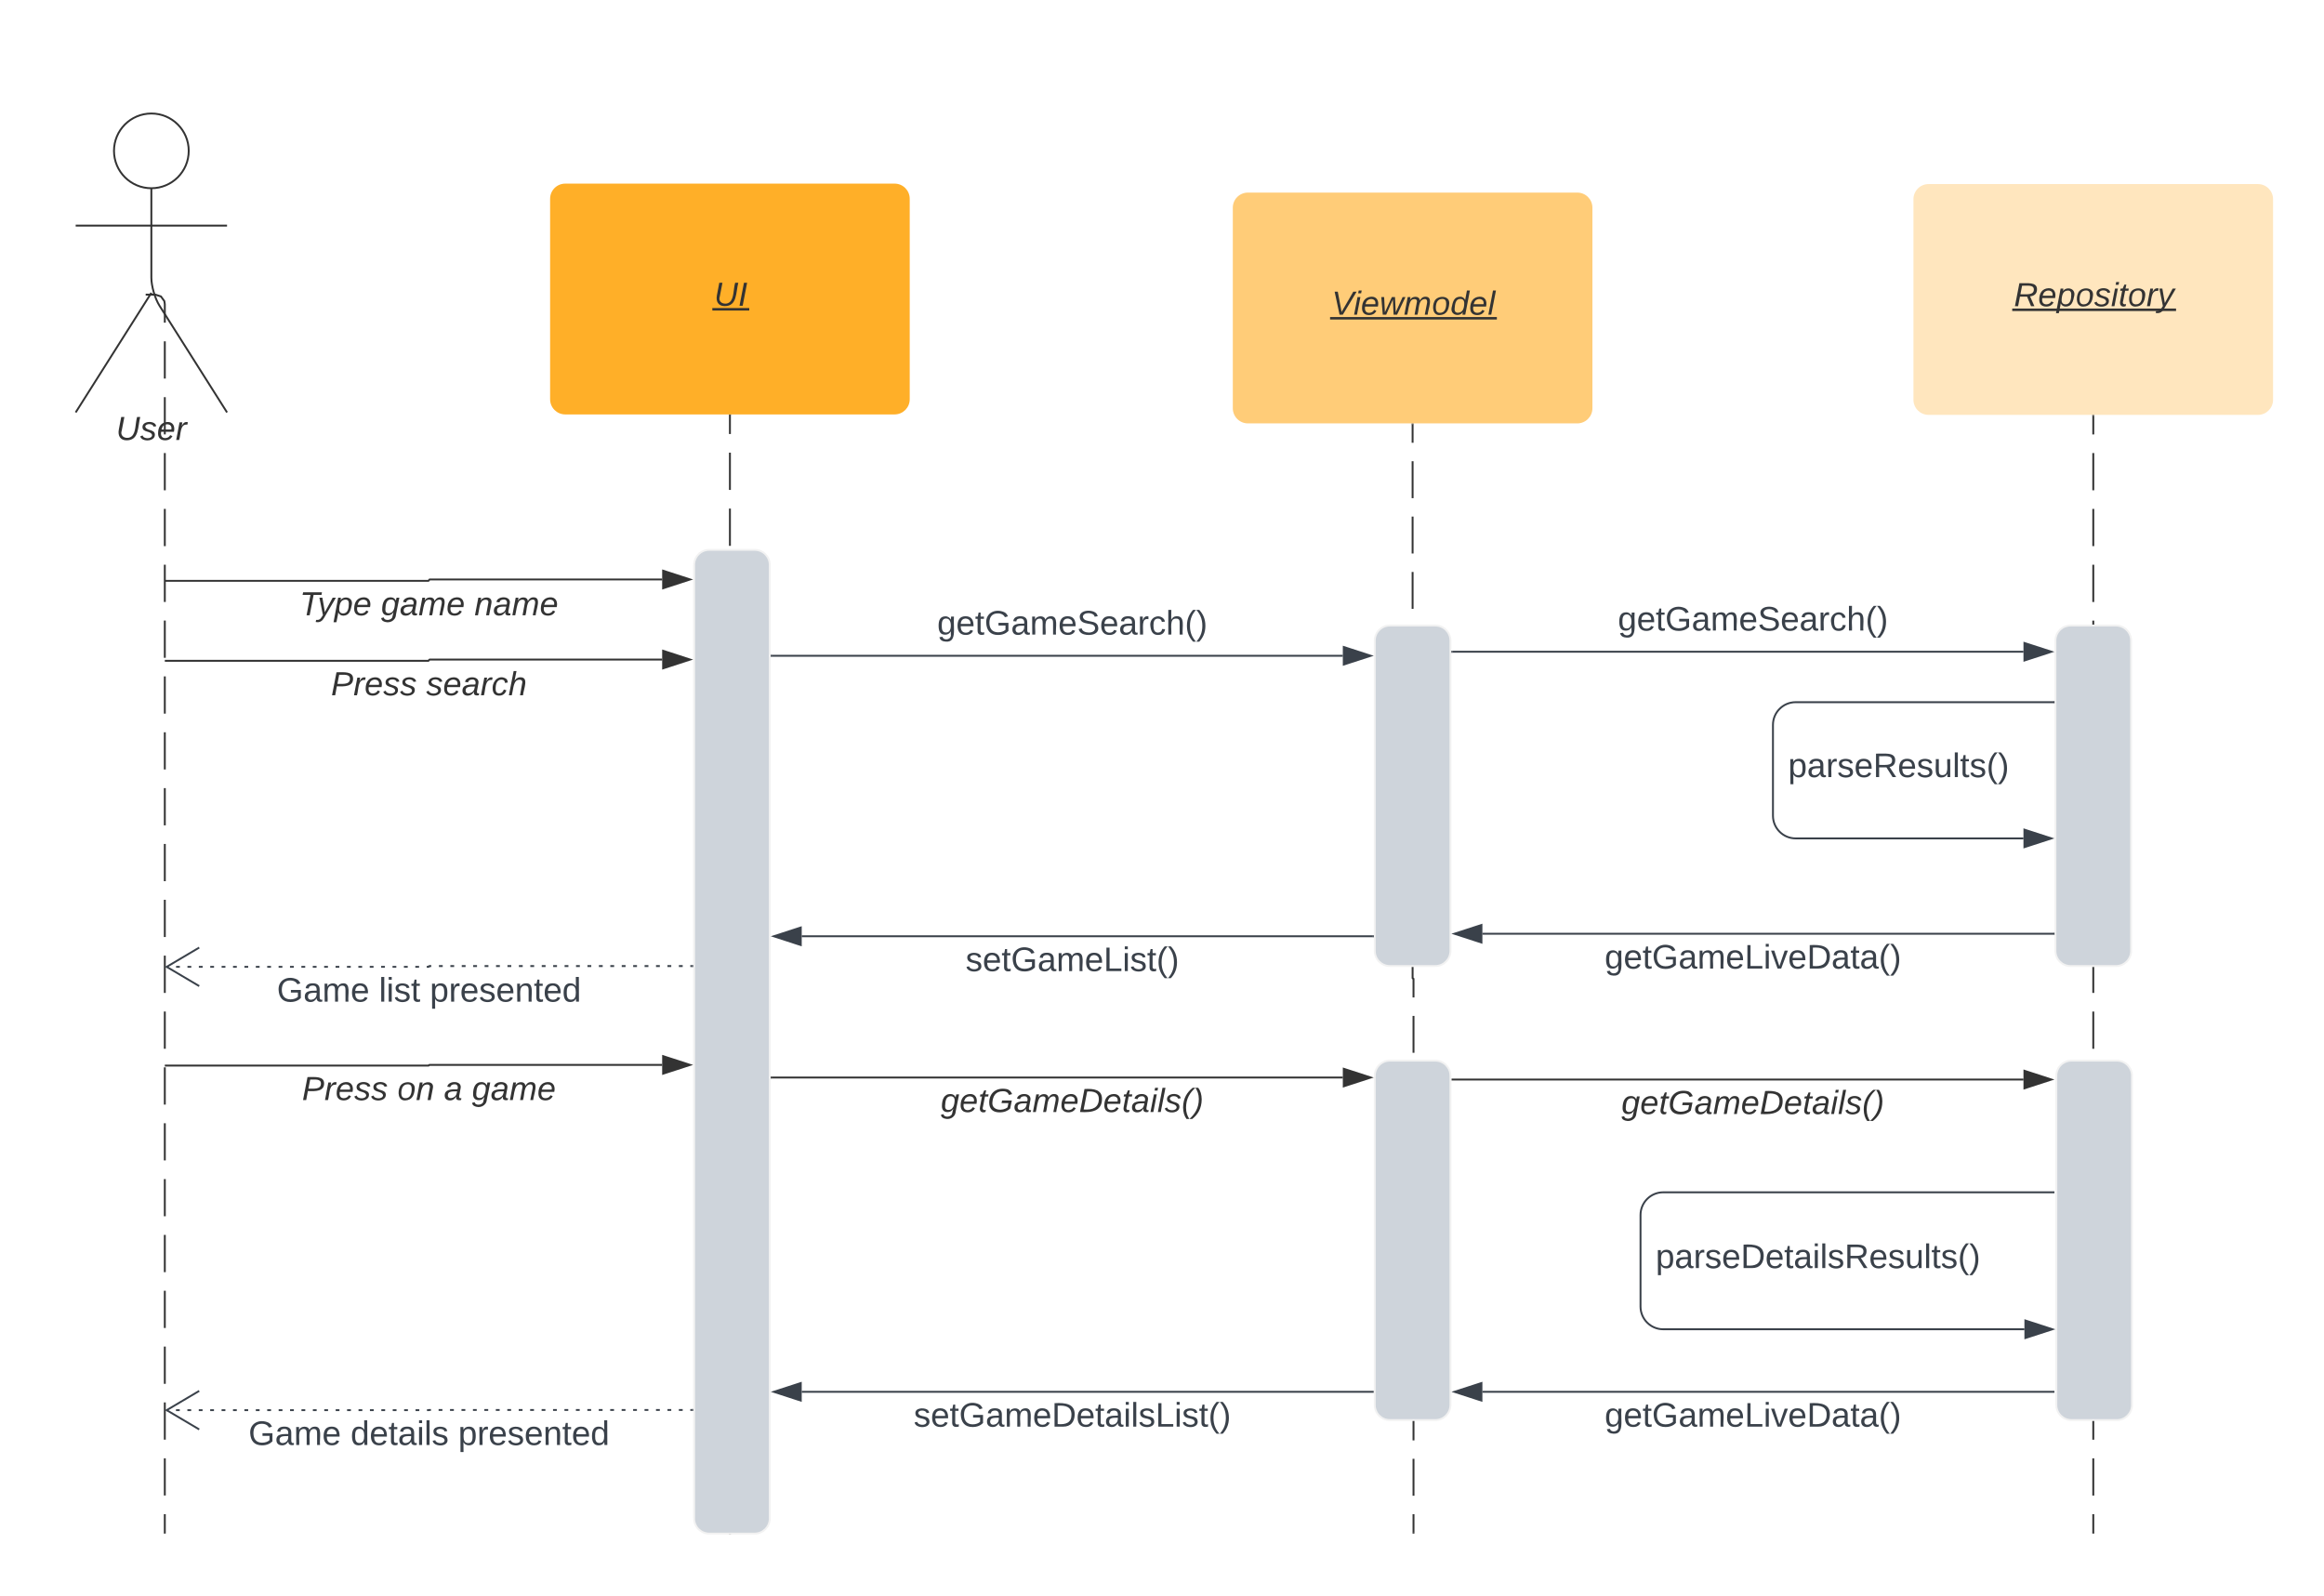 <svg xmlns="http://www.w3.org/2000/svg" xmlns:xlink="http://www.w3.org/1999/xlink" xmlns:lucid="lucid" width="1228.35" height="843.46"><g transform="translate(0 0)" lucid:page-tab-id="0_0"><path d="M0 0h1228.35v843.46H0z" fill="#fff"/><path d="M385.8 219.56v9.85m0 9.86v19.7m0 9.86v19.7m0 9.85v19.7m0 9.85v19.7m0 9.86v19.7m0 9.85v19.7m0 9.85v19.7m0 9.86v19.7m0 9.85v19.7m0 9.85v19.7m0 9.85v19.7m0 9.85v19.7m0 9.86v19.7m0 9.86v19.7m0 9.86v19.7m0 9.85v19.7m0 9.85v19.7m0 9.86v19.7m0 9.85v19.7m0 9.86v9.84" stroke="#333" fill="none"/><path d="M386.3 219.57h-1v-.5h1zM386.3 811.14h-1v-.52h1z" stroke="#333" stroke-width=".05" fill="#333"/><path d="M366.87 298.64c0-4.42 3.58-8 8-8h24c4.42 0 8 3.58 8 8v504c0 4.42-3.58 8-8 8h-24c-4.42 0-8-3.58-8-8z" stroke="#f2f2f2" fill="#ced4db"/><path d="M746.63 224.3v9.75m0 9.75v19.52m0 9.75v19.5m0 9.77v19.5m0 9.77v19.52m0 9.76v19.5m0 9.77v19.5m0 9.76v19.53m0 9.75v19.5m0 9.77v19.5m0 9.77v9.76l.07.16.17.07.17.08.07.17v9.76m0 9.77v19.5m0 9.76v19.52m0 9.75V615m0 9.77v19.5m0 9.77v19.5m0 9.77v19.52m0 9.76v19.5m0 9.76v19.52m0 9.75v19.52m0 9.76v9.76" stroke="#333" fill="none"/><path d="M747.13 224.3h-1v-.5h1z" stroke="#333" stroke-width=".05" fill="#333"/><path d="M747.1 810.12v.52" stroke="#333" fill="none"/><path d="M726.63 338.64c0-4.42 3.58-8 8-8h24c4.42 0 8 3.58 8 8v164c0 4.42-3.58 8-8 8h-24c-4.42 0-8-3.58-8-8z" stroke="#f2f2f2" fill="#ced4db"/><path d="M1106.4 219.8v9.84m0 9.84v19.68m0 9.84v19.67m0 9.84v19.7m0 9.83v19.68m0 9.85v19.68m0 9.83v19.68m0 9.84v19.68m0 9.84v19.68m0 9.83v19.7m0 9.83v19.68m0 9.85v19.68m0 9.83v19.68m0 9.84v19.68m0 9.84v19.68m0 9.83v19.7m0 9.83v19.68m0 9.85v19.68m0 9.83v19.68m0 9.84v19.68m0 9.84v9.84" stroke="#333" fill="none"/><path d="M1106.9 219.82h-1v-.52h1z" stroke="#333" stroke-width=".05" fill="#333"/><path d="M1106.4 810.12v.52" stroke="#333" fill="none"/><path d="M1086.4 338.64c0-4.42 3.57-8 8-8h24c4.4 0 8 3.58 8 8v164c0 4.42-3.6 8-8 8h-24c-4.43 0-8-3.58-8-8z" stroke="#f2f2f2" fill="#ced4db"/><path d="M290.76 105.06c0-4.42 3.58-8 8-8h174.07c4.42 0 8 3.58 8 8v106c0 4.42-3.58 8-8 8H298.76c-4.42 0-8-3.58-8-8z" stroke="#000" stroke-opacity="0" fill="#ffaf28"/><use xlink:href="#a" transform="matrix(1,0,0,1,298.759,105.058) translate(78.636 56.556)"/><path d="M651.6 109.8c0-4.43 3.57-8 8-8h174.07c4.42 0 8 3.57 8 8v106c0 4.4-3.58 8-8 8H659.6c-4.43 0-8-3.6-8-8z" stroke="#000" stroke-opacity="0" fill="#ffcc78"/><use xlink:href="#b" transform="matrix(1,0,0,1,659.593,109.792) translate(44.315 56.556)"/><path d="M1011.35 105.3c0-4.42 3.58-8 8-8h174.08c4.42 0 8 3.58 8 8v106c0 4.42-3.58 8-8 8h-174.08c-4.42 0-8-3.58-8-8z" stroke="#000" stroke-opacity="0" fill="#ffe6be"/><use xlink:href="#c" transform="matrix(1,0,0,1,1019.353,105.303) translate(45.105 56.556)"/><path d="M99.75 79.75c0 10.9-8.84 19.75-19.75 19.75-10.9 0-19.75-8.84-19.75-19.75C60.25 68.85 69.1 60 80 60c10.9 0 19.75 8.84 19.75 19.75z" stroke="#333" fill="#fff"/><path d="M80 99.5v47.3c0 4.42 1.92 11.03 4.28 14.76L120 218m-40-63.2L40 218m0-98.75h80" stroke="#333" fill="none"/><path d="M40 68c0-4.42 3.58-8 8-8h64c4.42 0 8 3.58 8 8v164c0 4.42-3.58 8-8 8H48c-4.42 0-8-3.58-8-8z" fill="none"/><use xlink:href="#d" transform="matrix(1,0,0,1,-40,218) translate(101.284 14.556)"/><path d="M80.5 155.73h1.6l2.96.97 1.8 2.45.25 1.58v9.84m0 9.84v19.7m0 9.83v19.68m0 9.85v19.68m0 9.84v19.68m0 9.84v19.67m0 9.84v19.68m0 9.84v19.68m0 9.84v19.68m0 9.84v19.68m0 9.84v19.68m0 9.84v19.68m0 9.83v19.7m0 9.83v19.68m0 9.85v19.68m0 9.84v19.68m0 9.84v19.67m0 9.84v19.7m0 9.82v19.68m0 9.84v19.68m0 9.84v19.68m0 9.84v19.68m0 9.84v9.84M80.5 155.73H77M87.1 810.12v.52M87.6 307.02H226.4c.2 0 .36-.16.36-.36 0-.2.16-.36.36-.36H350M87.62 307.02h-.5" stroke="#333" fill="none"/><path d="M364.75 306.3l-14.26 4.64v-9.27z" stroke="#333" fill="#333"/><use xlink:href="#e" transform="matrix(1,0,0,1,158.359,311.016) translate(0.005 14.222)"/><use xlink:href="#f" transform="matrix(1,0,0,1,158.359,311.016) translate(43.067 14.222)"/><use xlink:href="#g" transform="matrix(1,0,0,1,158.359,311.016) translate(92.4 14.222)"/><path d="M87.6 349.3h138.8c.2 0 .34-.15.34-.33 0-.2.15-.33.33-.33H350M87.62 349.3h-.5" stroke="#333" fill="none"/><path d="M364.75 348.64l-14.26 4.63V344z" stroke="#333" fill="#333"/><use xlink:href="#h" transform="matrix(1,0,0,1,174.954,353.291) translate(0.005 14.222)"/><use xlink:href="#i" transform="matrix(1,0,0,1,174.954,353.291) translate(50.326 14.222)"/><path d="M407.87 346.64h301.88" stroke="#3a414a" fill="none"/><path d="M407.88 347.14h-.5v-1h.5z" stroke="#3a414a" stroke-width=".05" fill="#3a414a"/><path d="M724.5 346.64l-14.25 4.63V342z" stroke="#3a414a" fill="#3a414a"/><use xlink:href="#j" transform="matrix(1,0,0,1,495.35,321.037) translate(0.005 14.4)"/><path d="M767.63 344.5h301.88" stroke="#3a414a" fill="none"/><path d="M767.64 345h-.5v-1h.5z" stroke="#3a414a" stroke-width=".05" fill="#3a414a"/><path d="M1084.27 344.5l-14.26 4.64v-9.27z" stroke="#3a414a" fill="#3a414a"/><use xlink:href="#j" transform="matrix(1,0,0,1,855.111,318.904) translate(0.005 14.4)"/><path d="M1085.4 371.17H949.1c-6.62 0-12 5.37-12 12v48c0 6.63 5.38 12 12 12h120.4" stroke="#3a414a" fill="none"/><path d="M1085.9 371.67h-.52v-1h.5z" stroke="#3a414a" stroke-width=".05" fill="#3a414a"/><path d="M1084.27 443.17L1070 447.8v-9.26z" stroke="#3a414a" fill="#3a414a"/><use xlink:href="#k" transform="matrix(1,0,0,1,945.109,396.37) translate(0.005 14.4)"/><path d="M1085.4 493.57H783.5" stroke="#3a414a" fill="none"/><path d="M1085.9 494.07h-.52v-1h.5z" stroke="#3a414a" stroke-width=".05" fill="#3a414a"/><path d="M768.75 493.57l14.27-4.63v9.27z" stroke="#3a414a" fill="#3a414a"/><use xlink:href="#l" transform="matrix(1,0,0,1,848.136,497.57) translate(0.005 14.4)"/><path d="M725.63 494.9H423.75" stroke="#3a414a" fill="none"/><path d="M726.13 495.4h-.5v-1h.5z" stroke="#3a414a" stroke-width=".05" fill="#3a414a"/><path d="M409 494.9l14.25-4.63v9.27z" stroke="#3a414a" fill="#3a414a"/><use xlink:href="#m" transform="matrix(1,0,0,1,510.35,498.904) translate(0.005 14.4)"/><path d="M87.6 563.25h138.96c.1 0 .18-.07.18-.17s.08-.18.17-.18H350M87.62 563.25h-.5" stroke="#333" fill="none"/><path d="M364.75 562.9l-14.26 4.64v-9.27z" stroke="#333" fill="#333"/><use xlink:href="#h" transform="matrix(1,0,0,1,159.635,567.254) translate(0.005 14.222)"/><use xlink:href="#n" transform="matrix(1,0,0,1,159.635,567.254) translate(50.326 14.222)"/><use xlink:href="#o" transform="matrix(1,0,0,1,159.635,567.254) translate(75.017 14.222)"/><use xlink:href="#p" transform="matrix(1,0,0,1,159.635,567.254) translate(89.832 14.222)"/><path d="M407.87 569.57h301.88" stroke="#333" fill="none"/><path d="M407.88 570.07h-.5v-1h.5z" stroke="#333" stroke-width=".05" fill="#333"/><path d="M724.5 569.57l-14.25 4.64v-9.26z" stroke="#333" fill="#333"/><use xlink:href="#q" transform="matrix(1,0,0,1,497.269,573.57) translate(0.005 14.222)"/><path d="M767.63 570.64h301.88M767.64 570.64h-.5" stroke="#333" fill="none"/><path d="M1084.27 570.64l-14.26 4.63V566z" stroke="#333" fill="#333"/><use xlink:href="#q" transform="matrix(1,0,0,1,857.029,574.637) translate(0.005 14.222)"/><path d="M1085.4 630.24H879.1c-6.62 0-12 5.37-12 12v48.4c0 6.62 5.38 12 12 12H1070M1085.38 630.24h.5" stroke="#3a414a" fill="none"/><path d="M1084.77 702.64l-14.26 4.63V698z" stroke="#3a414a" fill="#3a414a"/><use xlink:href="#r" transform="matrix(1,0,0,1,875.109,655.887) translate(0.005 14.4)"/><path d="M1085.4 735.7H783.5M1085.38 735.7h.5" stroke="#3a414a" fill="none"/><path d="M768.75 735.7l14.27-4.63v9.27z" stroke="#3a414a" fill="#3a414a"/><use xlink:href="#l" transform="matrix(1,0,0,1,848.136,739.704) translate(0.005 14.4)"/><path d="M725.63 735.7H423.75M725.62 735.7h.5" stroke="#3a414a" fill="none"/><path d="M409 735.7l14.25-4.63v9.27z" stroke="#3a414a" fill="#3a414a"/><use xlink:href="#s" transform="matrix(1,0,0,1,482.925,739.704) translate(0.005 14.4)"/><path d="M365.87 745.3h-1m-4.04 0h-2.02m-4.02 0h-2m-4.04 0h-2.02m-4.03 0h-2.03m-4.03 0h-2m-4.05 0h-2.02m-4.03 0h-2.02m-4.03 0h-2.02m-4.03 0h-2m-4.04 0h-2m-4.04 0h-2.02m-4.03 0h-2m-4.04 0h-2m-4.04 0h-2.02m-4.03 0h-2.02m-4.03 0h-2m-4.04 0h-2.02m-4.03 0H256m-4.02 0h-2m-4.04 0h-2.02m-4.03 0h-2.03m-4.03 0h-2m-4.05 0h-1l-.05.02v.03l-.02.03-.04.02h-1m-4.03 0h-2m-4.03 0h-2m-4.03 0h-2m-4.02 0h-2m-4.03 0h-2m-4.03 0h-2m-4.03 0h-2.02m-4.02 0h-2m-4.03 0h-2m-4.03 0h-2m-4.02 0h-2m-4.03 0h-2m-4.03 0h-2m-4.03 0h-2.02m-4.02 0h-2m-4.03 0h-2m-4.03 0h-2m-4.03 0h-2m-4.03 0h-2m-4.03 0h-2m-4.02 0h-2m-4.03 0h-2m-4.03 0h-1" stroke="#3a414a" fill="none"/><path d="M366.37 745.8h-.5v-1h.5z" stroke="#3a414a" stroke-width=".05" fill="#3a414a"/><path d="M105.3 735.22L88.1 745.4l17.2 10.18" stroke="#3a414a" fill="none"/><use xlink:href="#t" transform="matrix(1,0,0,1,131.341,749.396) translate(0.005 14.4)"/><use xlink:href="#u" transform="matrix(1,0,0,1,131.341,749.396) translate(53.955 14.4)"/><use xlink:href="#v" transform="matrix(1,0,0,1,131.341,749.396) translate(110.855 14.4)"/><path d="M1086.87 568.64c0-4.42 3.58-8 8-8h24c4.42 0 8 3.58 8 8v174c0 4.42-3.58 8-8 8h-24c-4.42 0-8-3.58-8-8zM726.63 568.64c0-4.42 3.58-8 8-8h24c4.42 0 8 3.58 8 8v174c0 4.42-3.58 8-8 8h-24c-4.42 0-8-3.58-8-8z" stroke="#f2f2f2" fill="#ced4db"/><path d="M365.87 510.64h-1m-4.03 0h-2.02m-4.02 0h-2.02m-4.02 0h-2.02m-4.02 0h-2.02m-4.02 0h-2.02m-4.02 0h-2.02m-4.02 0h-2.02m-4.02 0h-2.02m-4.02 0h-2.02m-4.02 0h-2.02m-4.02 0h-2.02m-4.02 0h-2.02m-4.02 0h-2.02m-4.02 0h-2.02m-4.02 0h-2.02m-4.02 0h-2.02m-4.02 0h-2.02m-4.02 0h-2.02m-4.02 0h-2.02m-4.02 0h-2.02m-4.02 0h-2m-4.04 0h-2m-4.04 0h-1l-.16.06-.06.15-.06.15-.15.06h-1m-4.02 0h-2m-4 0h-2.02m-4.02 0h-2m-4.02 0h-2m-4.02 0h-2m-4.02 0h-2m-4.02 0h-2m-4.03 0h-2m-4.02 0h-2m-4.02 0h-2m-4 0h-2.02m-4 0h-2.02m-4.02 0h-2m-4.02 0h-2m-4.02 0h-2m-4.02 0h-2m-4.03 0h-2m-4.02 0h-2m-4.02 0h-2m-4 0h-2.02m-4 0h-2.02m-4.02 0h-2m-4.02 0h-1" stroke="#3a414a" fill="none"/><path d="M366.37 511.14h-.5v-1h.5z" stroke="#3a414a" stroke-width=".05" fill="#3a414a"/><path d="M105.3 500.88l-17.2 10.18 17.2 10.18" stroke="#3a414a" fill="none"/><g><use xlink:href="#t" transform="matrix(1,0,0,1,146.347,515.061) translate(0.005 14.4)"/><use xlink:href="#w" transform="matrix(1,0,0,1,146.347,515.061) translate(53.955 14.4)"/><use xlink:href="#v" transform="matrix(1,0,0,1,146.347,515.061) translate(80.855 14.4)"/></g><defs><path fill="#333" d="M62-99C39-31 123 0 170-40s38-139 58-208h34C234-144 253 4 115 4 49 4 18-43 31-112l26-136h34" id="x"/><path fill="#333" d="M14 0l48-248h34L48 0H14" id="y"/><g id="a"><use transform="matrix(0.049,0,0,0.049,0,0)" xlink:href="#x"/><use transform="matrix(0.049,0,0,0.049,12.79,0)" xlink:href="#y"/><path fill="#333" d="M-.9 1.23h19.52v1.3H-.88z"/></g><path fill="#333" d="M119 0H84L31-248h34l41 218 126-218h36" id="z"/><path fill="#333" d="M50-231l6-30h32l-6 30H50zM6 0l37-190h31L37 0H6" id="A"/><path fill="#333" d="M111-194c62-3 86 47 72 106H45c-7 38 6 69 45 68 27-1 43-14 53-32l24 11C152-15 129 4 87 4 38 3 12-23 12-71c0-70 32-119 99-123zm44 81c14-66-71-72-95-28-4 8-8 17-11 28h106" id="B"/><path fill="#333" d="M188 0h-37l-8-164L71 0H34L18-190h31l8 164 75-164h34l8 164 74-164h31" id="C"/><path fill="#333" d="M248-111c6-24 9-61-24-58-72 9-57 108-77 169h-31l26-142c3-37-50-30-64-10C52-115 50-51 37 0H6l36-190h30c-1 10-6 24-4 32 13-43 101-52 105 5 13-22 29-41 61-41 90 0 28 129 23 194h-31" id="D"/><path fill="#333" d="M30-147c31-64 166-65 159 27C183-49 158 1 86 4 9 8 1-88 30-147zM88-20c53 0 68-48 68-100 0-31-11-51-44-50-52 1-68 46-68 97 0 32 13 53 44 53" id="E"/><path fill="#333" d="M133-28C103 26-5 8 13-77c13-62 24-115 90-117 29-1 46 15 56 35l19-102h32L160 0h-30zM45-64c-2 27 10 43 35 43 54-1 69-50 69-103 0-29-15-46-42-46-53-1-58 58-62 106" id="F"/><path fill="#333" d="M6 0l50-261h32L37 0H6" id="G"/><g id="b"><use transform="matrix(0.049,0,0,0.049,0,0)" xlink:href="#z"/><use transform="matrix(0.049,0,0,0.049,11.506,0)" xlink:href="#A"/><use transform="matrix(0.049,0,0,0.049,15.407,0)" xlink:href="#B"/><use transform="matrix(0.049,0,0,0.049,25.284,0)" xlink:href="#C"/><use transform="matrix(0.049,0,0,0.049,38.074,0)" xlink:href="#D"/><use transform="matrix(0.049,0,0,0.049,52.84,0)" xlink:href="#E"/><use transform="matrix(0.049,0,0,0.049,62.716,0)" xlink:href="#F"/><use transform="matrix(0.049,0,0,0.049,72.593,0)" xlink:href="#B"/><use transform="matrix(0.049,0,0,0.049,82.469,0)" xlink:href="#G"/><path fill="#333" d="M-.9 1.23h88.16v1.3H-.9z"/></g><path fill="#333" d="M249-183c0 48-29 72-75 77L221 0h-36l-43-103H65L45 0H11l48-248c83 2 190-17 190 65zm-34 3c0-55-74-39-127-41l-18 92c63-1 145 13 145-51" id="H"/><path fill="#333" d="M67-162c32-53 139-36 121 50C175-51 163 2 97 4 68 4 52-11 42-31 38 6 28 39 22 75H-9l50-265h29c-1 10 0 20-3 28zm89 36c0-26-10-43-35-43-54 0-67 50-69 103-1 29 14 45 42 46 53 0 62-58 62-106" id="I"/><path fill="#333" d="M55-144c13 50 104 24 104 88C159 21 15 23 1-39l26-10c6 40 102 42 102-4-13-50-104-23-104-87 0-71 143-71 148-8l-29 4c-5-35-85-37-89 0" id="J"/><path fill="#333" d="M51-54c-9 22 5 41 31 30L79-1C43 14 10-4 19-52l22-115H19l5-23h22l19-43h21l-9 43h35l-4 23H73" id="K"/><path fill="#333" d="M66-151c12-25 30-51 66-40l-6 26C45-176 58-65 38 0H6l36-190h30" id="L"/><path fill="#333" d="M198-190L69 30C53 58 25 83-20 72c4-11-1-27 19-22 33-1 43-29 59-52L20-190h32L79-34l84-156h35" id="M"/><g id="c"><use transform="matrix(0.049,0,0,0.049,0,0)" xlink:href="#H"/><use transform="matrix(0.049,0,0,0.049,12.79,0)" xlink:href="#B"/><use transform="matrix(0.049,0,0,0.049,22.667,0)" xlink:href="#I"/><use transform="matrix(0.049,0,0,0.049,32.543,0)" xlink:href="#E"/><use transform="matrix(0.049,0,0,0.049,42.42,0)" xlink:href="#J"/><use transform="matrix(0.049,0,0,0.049,51.309,0)" xlink:href="#A"/><use transform="matrix(0.049,0,0,0.049,55.21,0)" xlink:href="#K"/><use transform="matrix(0.049,0,0,0.049,60.148,0)" xlink:href="#E"/><use transform="matrix(0.049,0,0,0.049,70.025,0)" xlink:href="#L"/><use transform="matrix(0.049,0,0,0.049,75.901,0)" xlink:href="#M"/><path fill="#333" d="M-.9 1.23H85.7v1.3H-.9z"/></g><g id="d"><use transform="matrix(0.049,0,0,0.049,0,0)" xlink:href="#x"/><use transform="matrix(0.049,0,0,0.049,12.79,0)" xlink:href="#J"/><use transform="matrix(0.049,0,0,0.049,21.679,0)" xlink:href="#B"/><use transform="matrix(0.049,0,0,0.049,31.556,0)" xlink:href="#L"/></g><path fill="#333" d="M151-220L108 0H75l42-220H32l6-28h203l-5 28h-85" id="N"/><g id="e"><use transform="matrix(0.049,0,0,0.049,0,0)" xlink:href="#N"/><use transform="matrix(0.049,0,0,0.049,9.481,0)" xlink:href="#M"/><use transform="matrix(0.049,0,0,0.049,18.37,0)" xlink:href="#I"/><use transform="matrix(0.049,0,0,0.049,28.247,0)" xlink:href="#B"/></g><path fill="#333" d="M103-194c29 0 47 14 56 36 2-11 5-23 8-32h30L160-5C157 61 82 97 21 62 9 55 4 45 1 30l28-7c7 42 83 31 92-3 4-16 9-38 13-55-13 20-29 36-62 36-40 0-60-25-60-64 0-71 23-131 91-131zm4 24c-53 0-58 54-61 104-2 27 10 44 36 44 49 0 65-50 67-102 1-29-15-46-42-46" id="O"/><path fill="#333" d="M165-48c-4 18 1 34 23 27l-3 20c-29 8-62 0-52-35h-2C116-14 99 4 63 4 30 4 8-16 8-49c0-68 71-67 138-67 10-26 0-56-31-54-26 1-42 9-47 31l-32-5c8-67 160-71 144 15-5 28-9 54-15 81zM42-50c3 52 80 24 89-6 7-12 7-24 11-38-47 1-103-4-100 44" id="P"/><g id="f"><use transform="matrix(0.049,0,0,0.049,0,0)" xlink:href="#O"/><use transform="matrix(0.049,0,0,0.049,9.877,0)" xlink:href="#P"/><use transform="matrix(0.049,0,0,0.049,19.753,0)" xlink:href="#D"/><use transform="matrix(0.049,0,0,0.049,34.519,0)" xlink:href="#B"/></g><path fill="#333" d="M67-158c22-48 132-52 116 29L158 0h-32l25-140c3-38-53-32-70-12C52-117 51-52 38 0H6l36-190h30" id="Q"/><g id="g"><use transform="matrix(0.049,0,0,0.049,0,0)" xlink:href="#Q"/><use transform="matrix(0.049,0,0,0.049,9.877,0)" xlink:href="#P"/><use transform="matrix(0.049,0,0,0.049,19.753,0)" xlink:href="#D"/><use transform="matrix(0.049,0,0,0.049,34.519,0)" xlink:href="#B"/></g><path fill="#333" d="M238-179c0 84-86 86-175 82L45 0H11l48-248c82 0 179-12 179 69zm-34 1c0-53-64-42-116-43l-19 98c63 0 135 9 135-55" id="R"/><g id="h"><use transform="matrix(0.049,0,0,0.049,0,0)" xlink:href="#R"/><use transform="matrix(0.049,0,0,0.049,11.852,0)" xlink:href="#L"/><use transform="matrix(0.049,0,0,0.049,17.728,0)" xlink:href="#B"/><use transform="matrix(0.049,0,0,0.049,27.605,0)" xlink:href="#J"/><use transform="matrix(0.049,0,0,0.049,36.494,0)" xlink:href="#J"/></g><path fill="#333" d="M44-68c0 29 11 47 38 47 30 0 42-19 51-41l28 9C148-21 126 4 82 4 31 4 10-29 12-85c3-77 74-140 146-93 12 8 15 23 18 40l-31 5c-1-22-13-36-36-36-52 0-65 49-65 101" id="S"/><path fill="#333" d="M67-158c15-20 31-36 64-36 94 0 33 127 27 194h-32l25-140c3-38-53-32-70-12C52-117 51-51 37 0H6l51-261h31" id="T"/><g id="i"><use transform="matrix(0.049,0,0,0.049,0,0)" xlink:href="#J"/><use transform="matrix(0.049,0,0,0.049,8.889,0)" xlink:href="#B"/><use transform="matrix(0.049,0,0,0.049,18.765,0)" xlink:href="#P"/><use transform="matrix(0.049,0,0,0.049,28.642,0)" xlink:href="#L"/><use transform="matrix(0.049,0,0,0.049,34.519,0)" xlink:href="#S"/><use transform="matrix(0.049,0,0,0.049,43.407,0)" xlink:href="#T"/></g><path fill="#3a414a" d="M177-190C167-65 218 103 67 71c-23-6-38-20-44-43l32-5c15 47 100 32 89-28v-30C133-14 115 1 83 1 29 1 15-40 15-95c0-56 16-97 71-98 29-1 48 16 59 35 1-10 0-23 2-32h30zM94-22c36 0 50-32 50-73 0-42-14-75-50-75-39 0-46 34-46 75s6 73 46 73" id="U"/><path fill="#3a414a" d="M100-194c63 0 86 42 84 106H49c0 40 14 67 53 68 26 1 43-12 49-29l28 8c-11 28-37 45-77 45C44 4 14-33 15-96c1-61 26-98 85-98zm52 81c6-60-76-77-97-28-3 7-6 17-6 28h103" id="V"/><path fill="#3a414a" d="M59-47c-2 24 18 29 38 22v24C64 9 27 4 27-40v-127H5v-23h24l9-43h21v43h35v23H59v120" id="W"/><path fill="#3a414a" d="M143 4C61 4 22-44 18-125c-5-107 100-154 193-111 17 8 29 25 37 43l-32 9c-13-25-37-40-76-40-61 0-88 39-88 99 0 61 29 100 91 101 35 0 62-11 79-27v-45h-74v-28h105v86C228-13 192 4 143 4" id="X"/><path fill="#3a414a" d="M141-36C126-15 110 5 73 4 37 3 15-17 15-53c-1-64 63-63 125-63 3-35-9-54-41-54-24 1-41 7-42 31l-33-3c5-37 33-52 76-52 45 0 72 20 72 64v82c-1 20 7 32 28 27v20c-31 9-61-2-59-35zM48-53c0 20 12 33 32 33 41-3 63-29 60-74-43 2-92-5-92 41" id="Y"/><path fill="#3a414a" d="M210-169c-67 3-38 105-44 169h-31v-121c0-29-5-50-35-48C34-165 62-65 56 0H25l-1-190h30c1 10-1 24 2 32 10-44 99-50 107 0 11-21 27-35 58-36 85-2 47 119 55 194h-31v-121c0-29-5-49-35-48" id="Z"/><path fill="#3a414a" d="M185-189c-5-48-123-54-124 2 14 75 158 14 163 119 3 78-121 87-175 55-17-10-28-26-33-46l33-7c5 56 141 63 141-1 0-78-155-14-162-118-5-82 145-84 179-34 5 7 8 16 11 25" id="aa"/><path fill="#3a414a" d="M114-163C36-179 61-72 57 0H25l-1-190h30c1 12-1 29 2 39 6-27 23-49 58-41v29" id="ab"/><path fill="#3a414a" d="M96-169c-40 0-48 33-48 73s9 75 48 75c24 0 41-14 43-38l32 2c-6 37-31 61-74 61-59 0-76-41-82-99-10-93 101-131 147-64 4 7 5 14 7 22l-32 3c-4-21-16-35-41-35" id="ac"/><path fill="#3a414a" d="M106-169C34-169 62-67 57 0H25v-261h32l-1 103c12-21 28-36 61-36 89 0 53 116 60 194h-32v-121c2-32-8-49-39-48" id="ad"/><path fill="#3a414a" d="M87 75C49 33 22-17 22-94c0-76 28-126 65-167h31c-38 41-64 92-64 168S80 34 118 75H87" id="ae"/><path fill="#3a414a" d="M33-261c38 41 65 92 65 168S71 34 33 75H2C39 34 66-17 66-93S39-220 2-261h31" id="af"/><g id="j"><use transform="matrix(0.05,0,0,0.05,0,0)" xlink:href="#U"/><use transform="matrix(0.05,0,0,0.05,10,0)" xlink:href="#V"/><use transform="matrix(0.05,0,0,0.05,20,0)" xlink:href="#W"/><use transform="matrix(0.05,0,0,0.05,25,0)" xlink:href="#X"/><use transform="matrix(0.05,0,0,0.05,39,0)" xlink:href="#Y"/><use transform="matrix(0.05,0,0,0.05,49,0)" xlink:href="#Z"/><use transform="matrix(0.05,0,0,0.05,63.95,0)" xlink:href="#V"/><use transform="matrix(0.05,0,0,0.05,73.95,0)" xlink:href="#aa"/><use transform="matrix(0.05,0,0,0.05,85.95,0)" xlink:href="#V"/><use transform="matrix(0.05,0,0,0.05,95.95,0)" xlink:href="#Y"/><use transform="matrix(0.05,0,0,0.05,105.95,0)" xlink:href="#ab"/><use transform="matrix(0.05,0,0,0.05,111.9,0)" xlink:href="#ac"/><use transform="matrix(0.05,0,0,0.05,120.9,0)" xlink:href="#ad"/><use transform="matrix(0.05,0,0,0.05,130.9,0)" xlink:href="#ae"/><use transform="matrix(0.05,0,0,0.05,136.85,0)" xlink:href="#af"/></g><path fill="#3a414a" d="M115-194c55 1 70 41 70 98S169 2 115 4C84 4 66-9 55-30l1 105H24l-1-265h31l2 30c10-21 28-34 59-34zm-8 174c40 0 45-34 45-75s-6-73-45-74c-42 0-51 32-51 76 0 43 10 73 51 73" id="ag"/><path fill="#3a414a" d="M135-143c-3-34-86-38-87 0 15 53 115 12 119 90S17 21 10-45l28-5c4 36 97 45 98 0-10-56-113-15-118-90-4-57 82-63 122-42 12 7 21 19 24 35" id="ah"/><path fill="#3a414a" d="M233-177c-1 41-23 64-60 70L243 0h-38l-65-103H63V0H30v-248c88 3 205-21 203 71zM63-129c60-2 137 13 137-47 0-61-80-42-137-45v92" id="ai"/><path fill="#3a414a" d="M84 4C-5 8 30-112 23-190h32v120c0 31 7 50 39 49 72-2 45-101 50-169h31l1 190h-30c-1-10 1-25-2-33-11 22-28 36-60 37" id="aj"/><path fill="#3a414a" d="M24 0v-261h32V0H24" id="ak"/><g id="k"><use transform="matrix(0.05,0,0,0.05,0,0)" xlink:href="#ag"/><use transform="matrix(0.05,0,0,0.05,10,0)" xlink:href="#Y"/><use transform="matrix(0.05,0,0,0.05,20,0)" xlink:href="#ab"/><use transform="matrix(0.05,0,0,0.05,25.95,0)" xlink:href="#ah"/><use transform="matrix(0.05,0,0,0.05,34.95,0)" xlink:href="#V"/><use transform="matrix(0.05,0,0,0.05,44.95,0)" xlink:href="#ai"/><use transform="matrix(0.05,0,0,0.05,57.9,0)" xlink:href="#V"/><use transform="matrix(0.05,0,0,0.05,67.9,0)" xlink:href="#ah"/><use transform="matrix(0.05,0,0,0.05,76.9,0)" xlink:href="#aj"/><use transform="matrix(0.05,0,0,0.05,86.9,0)" xlink:href="#ak"/><use transform="matrix(0.05,0,0,0.05,90.85,0)" xlink:href="#W"/><use transform="matrix(0.05,0,0,0.05,95.85,0)" xlink:href="#ah"/><use transform="matrix(0.05,0,0,0.05,104.85,0)" xlink:href="#ae"/><use transform="matrix(0.05,0,0,0.05,110.8,0)" xlink:href="#af"/></g><path fill="#3a414a" d="M30 0v-248h33v221h125V0H30" id="al"/><path fill="#3a414a" d="M24-231v-30h32v30H24zM24 0v-190h32V0H24" id="am"/><path fill="#3a414a" d="M108 0H70L1-190h34L89-25l56-165h34" id="an"/><path fill="#3a414a" d="M30-248c118-7 216 8 213 122C240-48 200 0 122 0H30v-248zM63-27c89 8 146-16 146-99s-60-101-146-95v194" id="ao"/><g id="l"><use transform="matrix(0.05,0,0,0.05,0,0)" xlink:href="#U"/><use transform="matrix(0.05,0,0,0.05,10,0)" xlink:href="#V"/><use transform="matrix(0.05,0,0,0.05,20,0)" xlink:href="#W"/><use transform="matrix(0.05,0,0,0.05,25,0)" xlink:href="#X"/><use transform="matrix(0.05,0,0,0.05,39,0)" xlink:href="#Y"/><use transform="matrix(0.05,0,0,0.05,49,0)" xlink:href="#Z"/><use transform="matrix(0.05,0,0,0.05,63.95,0)" xlink:href="#V"/><use transform="matrix(0.05,0,0,0.05,73.95,0)" xlink:href="#al"/><use transform="matrix(0.05,0,0,0.05,83.95,0)" xlink:href="#am"/><use transform="matrix(0.05,0,0,0.05,87.9,0)" xlink:href="#an"/><use transform="matrix(0.05,0,0,0.05,96.9,0)" xlink:href="#V"/><use transform="matrix(0.05,0,0,0.05,106.9,0)" xlink:href="#ao"/><use transform="matrix(0.05,0,0,0.05,119.85,0)" xlink:href="#Y"/><use transform="matrix(0.05,0,0,0.05,129.85,0)" xlink:href="#W"/><use transform="matrix(0.05,0,0,0.05,134.85,0)" xlink:href="#Y"/><use transform="matrix(0.05,0,0,0.05,144.85,0)" xlink:href="#ae"/><use transform="matrix(0.05,0,0,0.05,150.8,0)" xlink:href="#af"/></g><g id="m"><use transform="matrix(0.05,0,0,0.05,0,0)" xlink:href="#ah"/><use transform="matrix(0.05,0,0,0.05,9,0)" xlink:href="#V"/><use transform="matrix(0.05,0,0,0.05,19,0)" xlink:href="#W"/><use transform="matrix(0.05,0,0,0.05,24,0)" xlink:href="#X"/><use transform="matrix(0.05,0,0,0.05,38,0)" xlink:href="#Y"/><use transform="matrix(0.05,0,0,0.05,48,0)" xlink:href="#Z"/><use transform="matrix(0.05,0,0,0.05,62.95,0)" xlink:href="#V"/><use transform="matrix(0.05,0,0,0.05,72.95,0)" xlink:href="#al"/><use transform="matrix(0.05,0,0,0.05,82.95,0)" xlink:href="#am"/><use transform="matrix(0.05,0,0,0.05,86.9,0)" xlink:href="#ah"/><use transform="matrix(0.05,0,0,0.05,95.9,0)" xlink:href="#W"/><use transform="matrix(0.05,0,0,0.05,100.9,0)" xlink:href="#ae"/><use transform="matrix(0.05,0,0,0.05,106.85,0)" xlink:href="#af"/></g><g id="n"><use transform="matrix(0.049,0,0,0.049,0,0)" xlink:href="#E"/><use transform="matrix(0.049,0,0,0.049,9.877,0)" xlink:href="#Q"/></g><use transform="matrix(0.049,0,0,0.049,0,0)" xlink:href="#P" id="o"/><g id="p"><use transform="matrix(0.049,0,0,0.049,0,0)" xlink:href="#O"/><use transform="matrix(0.049,0,0,0.049,9.877,0)" xlink:href="#P"/><use transform="matrix(0.049,0,0,0.049,19.753,0)" xlink:href="#D"/><use transform="matrix(0.049,0,0,0.049,34.519,0)" xlink:href="#B"/></g><path fill="#333" d="M52-101C46-14 166-7 216-51l9-45h-74l6-28h105l-18 87C217-12 181 4 130 4 60 4 18-31 18-101c0-106 78-167 188-146 30 6 48 27 59 54l-34 9c-10-26-31-41-67-40-75 1-107 50-112 123" id="ap"/><path fill="#333" d="M248-139C247-14 144 9 11 0l48-248c105-6 190 8 189 109zm-34 0c1-70-52-87-126-82L50-27c98 7 163-21 164-112" id="aq"/><path fill="#333" d="M17-49c1-102 45-165 103-212h30C92-210 49-145 49-46 49 4 63 43 85 75H54C30 43 18 2 17-49" id="ar"/><path fill="#333" d="M98-137C97-35 54 29-4 75h-31C23 23 67-41 67-140c0-50-15-89-37-121h31c24 32 36 73 37 124" id="as"/><g id="q"><use transform="matrix(0.049,0,0,0.049,0,0)" xlink:href="#O"/><use transform="matrix(0.049,0,0,0.049,9.877,0)" xlink:href="#B"/><use transform="matrix(0.049,0,0,0.049,19.753,0)" xlink:href="#K"/><use transform="matrix(0.049,0,0,0.049,24.691,0)" xlink:href="#ap"/><use transform="matrix(0.049,0,0,0.049,38.519,0)" xlink:href="#P"/><use transform="matrix(0.049,0,0,0.049,48.395,0)" xlink:href="#D"/><use transform="matrix(0.049,0,0,0.049,63.16,0)" xlink:href="#B"/><use transform="matrix(0.049,0,0,0.049,73.037,0)" xlink:href="#aq"/><use transform="matrix(0.049,0,0,0.049,85.827,0)" xlink:href="#B"/><use transform="matrix(0.049,0,0,0.049,95.704,0)" xlink:href="#K"/><use transform="matrix(0.049,0,0,0.049,100.642,0)" xlink:href="#P"/><use transform="matrix(0.049,0,0,0.049,110.519,0)" xlink:href="#A"/><use transform="matrix(0.049,0,0,0.049,114.42,0)" xlink:href="#G"/><use transform="matrix(0.049,0,0,0.049,118.321,0)" xlink:href="#J"/><use transform="matrix(0.049,0,0,0.049,127.21,0)" xlink:href="#ar"/><use transform="matrix(0.049,0,0,0.049,133.086,0)" xlink:href="#as"/></g><g id="r"><use transform="matrix(0.05,0,0,0.05,0,0)" xlink:href="#ag"/><use transform="matrix(0.05,0,0,0.05,10,0)" xlink:href="#Y"/><use transform="matrix(0.05,0,0,0.05,20,0)" xlink:href="#ab"/><use transform="matrix(0.05,0,0,0.05,25.95,0)" xlink:href="#ah"/><use transform="matrix(0.05,0,0,0.05,34.95,0)" xlink:href="#V"/><use transform="matrix(0.05,0,0,0.05,44.95,0)" xlink:href="#ao"/><use transform="matrix(0.05,0,0,0.05,57.9,0)" xlink:href="#V"/><use transform="matrix(0.05,0,0,0.05,67.9,0)" xlink:href="#W"/><use transform="matrix(0.05,0,0,0.05,72.9,0)" xlink:href="#Y"/><use transform="matrix(0.05,0,0,0.05,82.9,0)" xlink:href="#am"/><use transform="matrix(0.05,0,0,0.05,86.85,0)" xlink:href="#ak"/><use transform="matrix(0.05,0,0,0.05,90.8,0)" xlink:href="#ah"/><use transform="matrix(0.05,0,0,0.05,99.8,0)" xlink:href="#ai"/><use transform="matrix(0.05,0,0,0.05,112.75,0)" xlink:href="#V"/><use transform="matrix(0.05,0,0,0.05,122.75,0)" xlink:href="#ah"/><use transform="matrix(0.05,0,0,0.05,131.75,0)" xlink:href="#aj"/><use transform="matrix(0.05,0,0,0.05,141.75,0)" xlink:href="#ak"/><use transform="matrix(0.05,0,0,0.05,145.7,0)" xlink:href="#W"/><use transform="matrix(0.05,0,0,0.05,150.7,0)" xlink:href="#ah"/><use transform="matrix(0.05,0,0,0.05,159.7,0)" xlink:href="#ae"/><use transform="matrix(0.05,0,0,0.05,165.65,0)" xlink:href="#af"/></g><g id="s"><use transform="matrix(0.05,0,0,0.05,0,0)" xlink:href="#ah"/><use transform="matrix(0.05,0,0,0.05,9,0)" xlink:href="#V"/><use transform="matrix(0.05,0,0,0.05,19,0)" xlink:href="#W"/><use transform="matrix(0.05,0,0,0.05,24,0)" xlink:href="#X"/><use transform="matrix(0.05,0,0,0.05,38,0)" xlink:href="#Y"/><use transform="matrix(0.05,0,0,0.05,48,0)" xlink:href="#Z"/><use transform="matrix(0.05,0,0,0.05,62.95,0)" xlink:href="#V"/><use transform="matrix(0.05,0,0,0.05,72.95,0)" xlink:href="#ao"/><use transform="matrix(0.05,0,0,0.05,85.9,0)" xlink:href="#V"/><use transform="matrix(0.05,0,0,0.05,95.9,0)" xlink:href="#W"/><use transform="matrix(0.05,0,0,0.05,100.9,0)" xlink:href="#Y"/><use transform="matrix(0.05,0,0,0.05,110.9,0)" xlink:href="#am"/><use transform="matrix(0.05,0,0,0.05,114.85,0)" xlink:href="#ak"/><use transform="matrix(0.05,0,0,0.05,118.8,0)" xlink:href="#ah"/><use transform="matrix(0.05,0,0,0.05,127.8,0)" xlink:href="#al"/><use transform="matrix(0.05,0,0,0.05,137.8,0)" xlink:href="#am"/><use transform="matrix(0.05,0,0,0.05,141.75,0)" xlink:href="#ah"/><use transform="matrix(0.05,0,0,0.05,150.75,0)" xlink:href="#W"/><use transform="matrix(0.05,0,0,0.05,155.75,0)" xlink:href="#ae"/><use transform="matrix(0.05,0,0,0.05,161.7,0)" xlink:href="#af"/></g><g id="t"><use transform="matrix(0.05,0,0,0.05,0,0)" xlink:href="#X"/><use transform="matrix(0.05,0,0,0.05,14,0)" xlink:href="#Y"/><use transform="matrix(0.05,0,0,0.05,24,0)" xlink:href="#Z"/><use transform="matrix(0.05,0,0,0.05,38.95,0)" xlink:href="#V"/></g><path fill="#3a414a" d="M85-194c31 0 48 13 60 33l-1-100h32l1 261h-30c-2-10 0-23-3-31C134-8 116 4 85 4 32 4 16-35 15-94c0-66 23-100 70-100zm9 24c-40 0-46 34-46 75 0 40 6 74 45 74 42 0 51-32 51-76 0-42-9-74-50-73" id="at"/><g id="u"><use transform="matrix(0.05,0,0,0.05,0,0)" xlink:href="#at"/><use transform="matrix(0.05,0,0,0.05,10,0)" xlink:href="#V"/><use transform="matrix(0.05,0,0,0.05,20,0)" xlink:href="#W"/><use transform="matrix(0.05,0,0,0.05,25,0)" xlink:href="#Y"/><use transform="matrix(0.05,0,0,0.05,35,0)" xlink:href="#am"/><use transform="matrix(0.05,0,0,0.05,38.95,0)" xlink:href="#ak"/><use transform="matrix(0.05,0,0,0.05,42.9,0)" xlink:href="#ah"/></g><path fill="#3a414a" d="M117-194c89-4 53 116 60 194h-32v-121c0-31-8-49-39-48C34-167 62-67 57 0H25l-1-190h30c1 10-1 24 2 32 11-22 29-35 61-36" id="au"/><g id="v"><use transform="matrix(0.05,0,0,0.05,0,0)" xlink:href="#ag"/><use transform="matrix(0.05,0,0,0.05,10,0)" xlink:href="#ab"/><use transform="matrix(0.05,0,0,0.05,15.95,0)" xlink:href="#V"/><use transform="matrix(0.05,0,0,0.05,25.95,0)" xlink:href="#ah"/><use transform="matrix(0.05,0,0,0.05,34.95,0)" xlink:href="#V"/><use transform="matrix(0.05,0,0,0.05,44.95,0)" xlink:href="#au"/><use transform="matrix(0.05,0,0,0.05,54.95,0)" xlink:href="#W"/><use transform="matrix(0.05,0,0,0.05,59.95,0)" xlink:href="#V"/><use transform="matrix(0.05,0,0,0.05,69.95,0)" xlink:href="#at"/></g><g id="w"><use transform="matrix(0.05,0,0,0.05,0,0)" xlink:href="#ak"/><use transform="matrix(0.05,0,0,0.05,3.95,0)" xlink:href="#am"/><use transform="matrix(0.05,0,0,0.05,7.9,0)" xlink:href="#ah"/><use transform="matrix(0.05,0,0,0.05,16.9,0)" xlink:href="#W"/></g></defs></g></svg>